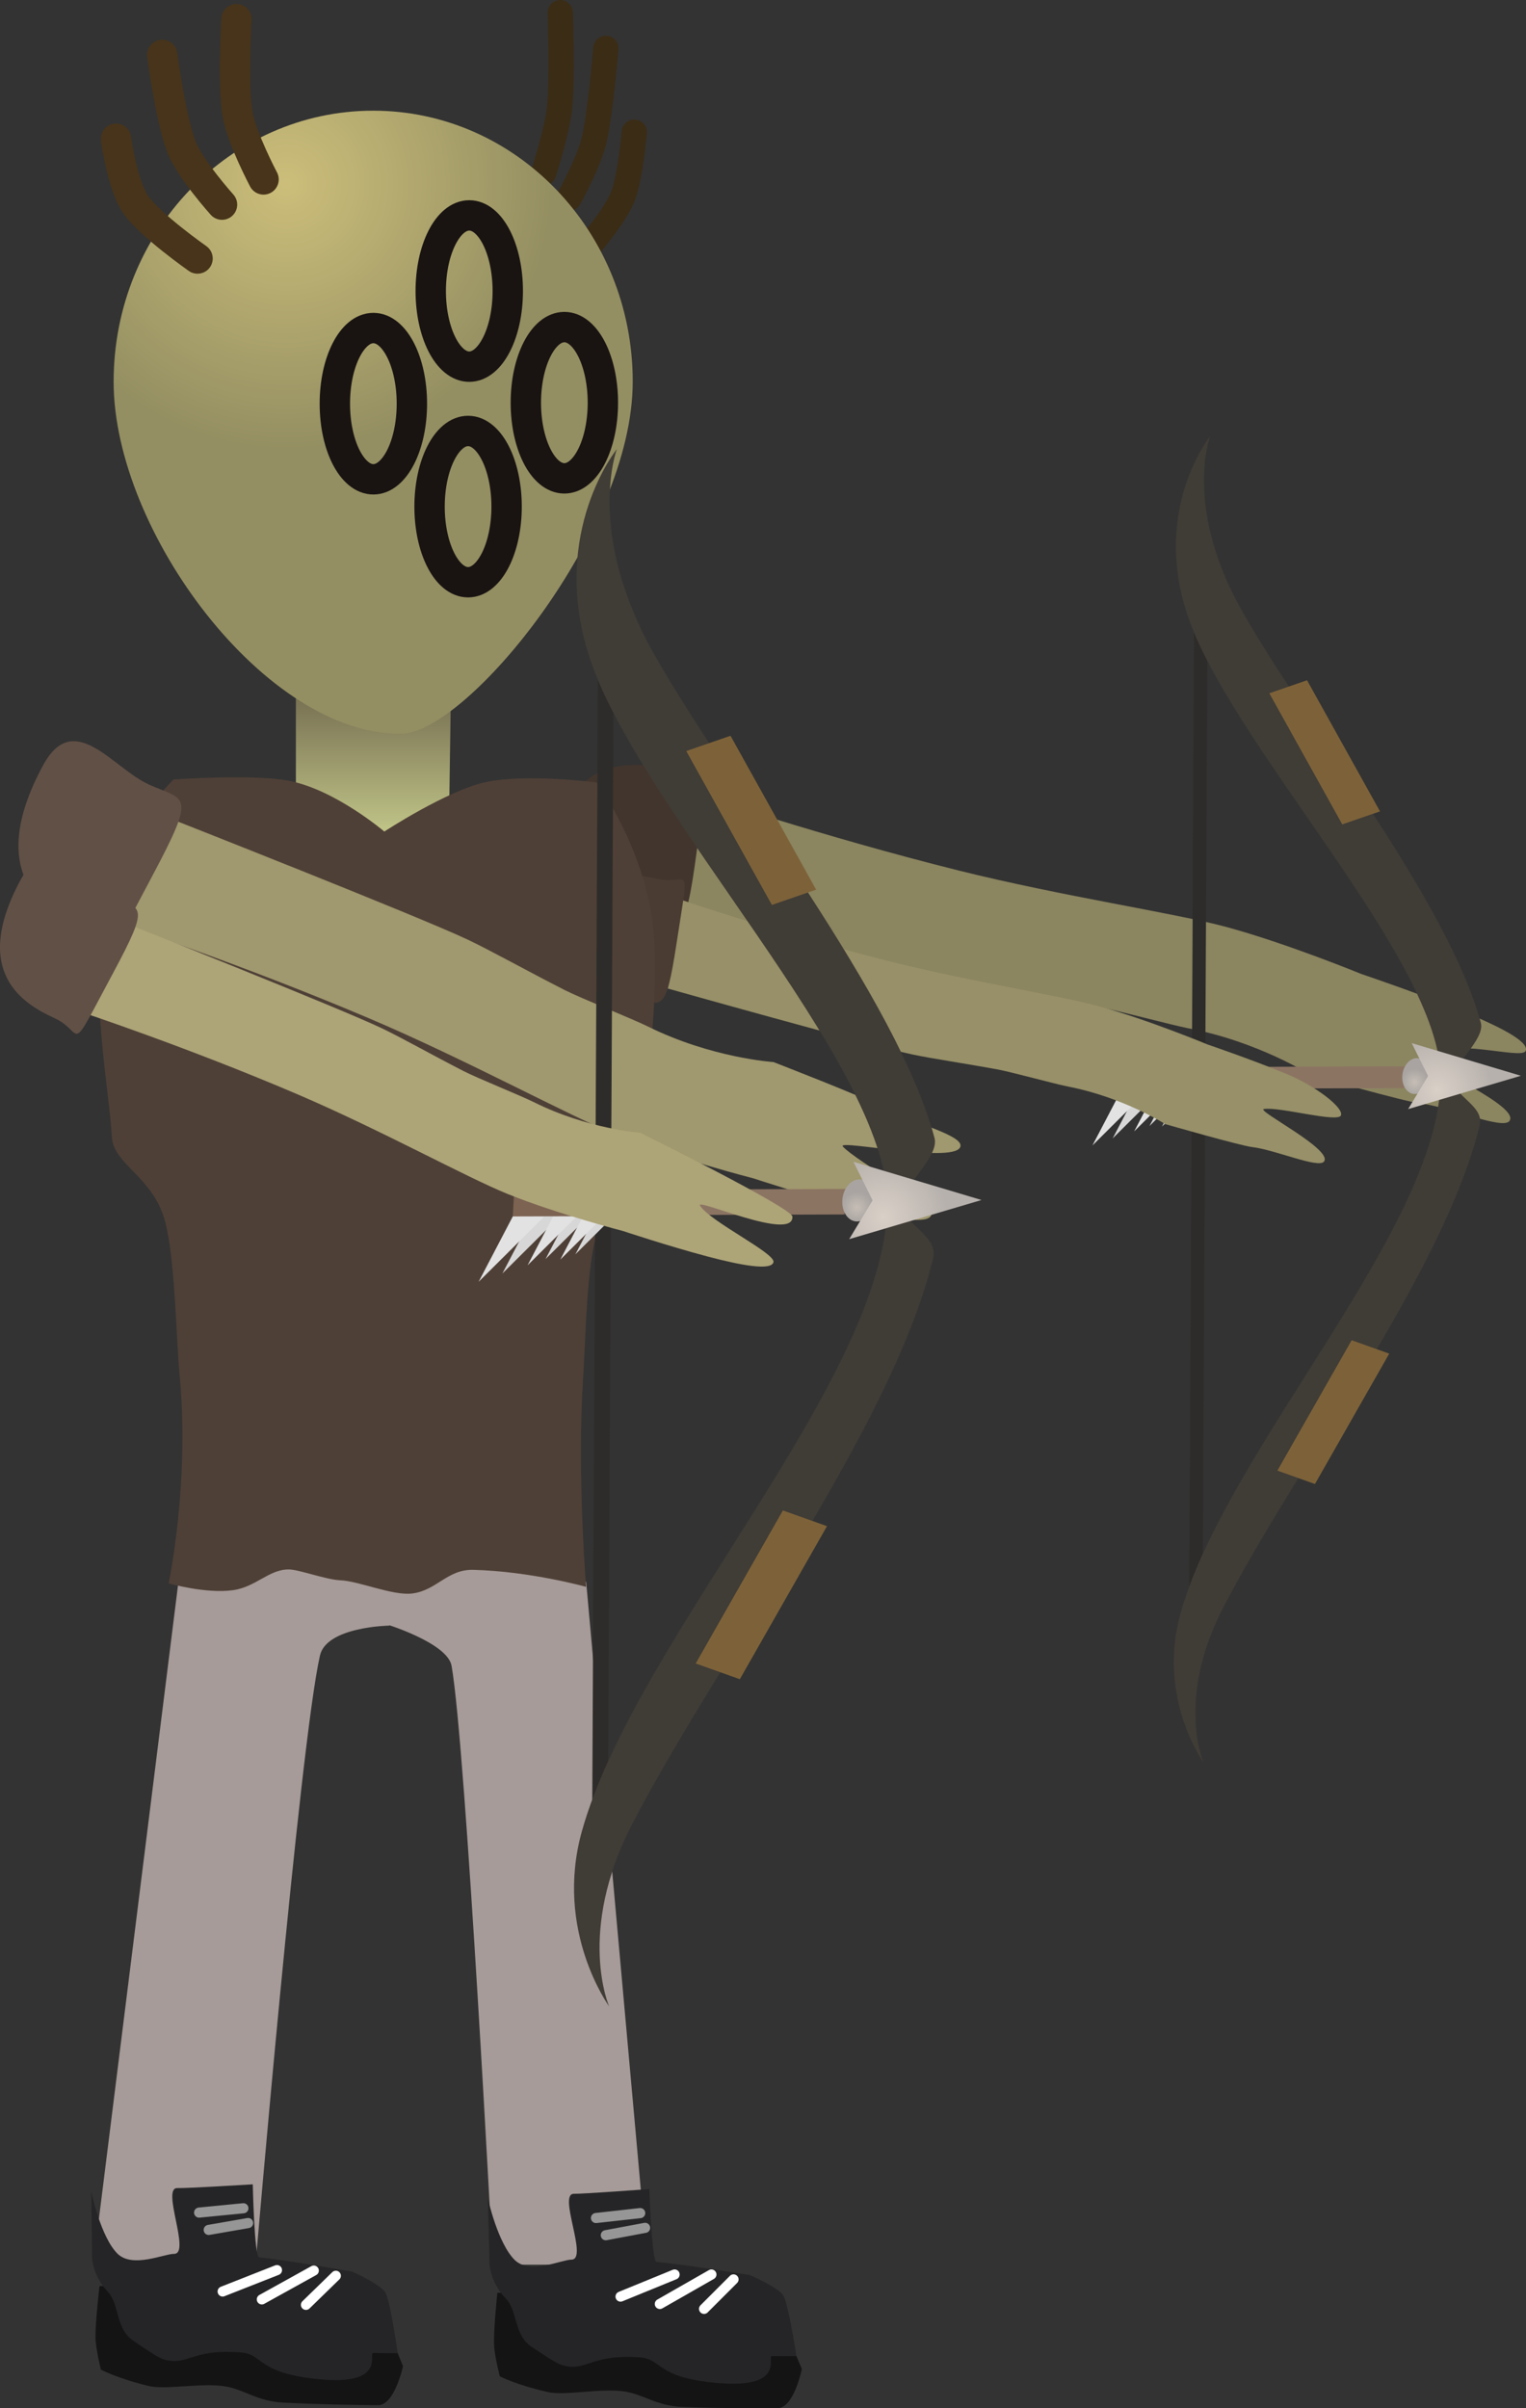 <svg version="1.1" xmlns="http://www.w3.org/2000/svg" xmlns:xlink="http://www.w3.org/1999/xlink" width="75.351" height="118.918" viewBox="0,0,75.351,118.918"><rect x="0" y="0" width="75.351" height="118.918" fill="#333333" stroke="none"/><defs><radialGradient cx="291.167" cy="168.841" r="0.655" gradientUnits="userSpaceOnUse" id="color-1"><stop offset="0" stop-color="#c6beb6"/><stop offset="1" stop-color="#a9a4a1"/></radialGradient><radialGradient cx="292.286" cy="169.241" r="2.698" gradientUnits="userSpaceOnUse" id="color-2"><stop offset="0" stop-color="#d9d0c7"/><stop offset="1" stop-color="#b7b1ad"/></radialGradient><linearGradient x1="239.748" y1="149.415" x2="239.748" y2="156.266" gradientUnits="userSpaceOnUse" id="color-3"><stop offset="0" stop-color="#736b4f"/><stop offset="1" stop-color="#bec286"/></linearGradient><radialGradient cx="235.454" cy="124.478" r="13.118" gradientUnits="userSpaceOnUse" id="color-4"><stop offset="0" stop-color="#ccbe7a"/><stop offset="1" stop-color="#948f62"/></radialGradient><radialGradient cx="263.623" cy="175.031" r="0.769" gradientUnits="userSpaceOnUse" id="color-5"><stop offset="0" stop-color="#c6beb6"/><stop offset="1" stop-color="#a9a4a1"/></radialGradient><radialGradient cx="264.937" cy="175.499" r="3.167" gradientUnits="userSpaceOnUse" id="color-6"><stop offset="0" stop-color="#d9d0c7"/><stop offset="1" stop-color="#b7b1ad"/></radialGradient></defs><g transform="translate(-221.31,-115.409)"><g data-paper-data="{&quot;isPaintingLayer&quot;:true}" fill-rule="nonzero" stroke-linejoin="miter" stroke-miterlimit="10" stroke-dasharray="" stroke-dashoffset="0" style="mix-blend-mode: normal"><g><path d="M225.924,227.14l4.201,-33.658c0,0 6.783,-2.094 9.85,-2.054c3.628,0.048 0.551,4.252 0.551,4.252c0,0 -3.093,0.048 -3.418,1.479c-0.993,4.378 -3.181,30.085 -3.181,30.085z" fill="#a69b98" stroke="#000000" stroke-width="0" stroke-linecap="butt"/><path d="M241.209,232.25c0,0 -0.411,1.935 -1.238,1.924c-0.593,-0.008 -2.644,-0.021 -4.703,-0.129c-1.252,-0.065 -1.894,-0.643 -2.825,-0.798c-1.173,-0.195 -2.941,0.182 -3.788,-0.021c-1.56,-0.373 -2.364,-0.809 -2.364,-0.809c0,0 -0.256,-1.029 -0.265,-1.589c-0.012,-0.755 0.198,-2.535 0.198,-2.535c0,0 5.935,-0.042 8.247,0.189c1.368,0.137 4.232,0.702 4.232,0.702c0,0 1.452,0.635 1.66,1.065c0.255,0.527 0.847,2 0.847,2z" data-paper-data="{&quot;index&quot;:null}" fill="#141415" stroke="#000000" stroke-width="0" stroke-linecap="butt"/><path d="M240.947,231.612c0,0 -0.386,-0.005 -1.212,-0.016c-0.248,-0.003 0.681,1.611 -2.635,1.299c-3.132,-0.295 -2.761,-1.225 -3.864,-1.32c-2.307,-0.199 -2.595,0.561 -3.593,0.395c-0.347,-0.058 -0.511,-0.121 -1.772,-0.994c-0.867,-0.6 -0.643,-1.76 -1.234,-2.396c-0.864,-0.929 -0.784,-1.896 -0.784,-1.896l-0.036,-3.048c0,0 0.457,2.213 1.285,3.048c0.741,0.747 2.317,0.012 2.801,0.018c0.847,0.011 -0.646,-3.277 0.164,-3.248c0.435,0.016 3.725,-0.185 3.725,-0.185c0,0 0.076,3.581 0.309,3.604c1.368,0.137 4.595,0.707 4.595,0.707c0,0 1.452,0.635 1.66,1.065c0.255,0.527 0.592,2.967 0.592,2.967z" data-paper-data="{&quot;index&quot;:null}" fill="#252527" stroke="#000000" stroke-width="0" stroke-linecap="butt"/><path d="M232.304,228.56l2.682,-1.056" data-paper-data="{&quot;index&quot;:null}" fill="none" stroke="#ffffff" stroke-width="0.5" stroke-linecap="round"/><path d="M236.804,227.528l-2.565,1.422" data-paper-data="{&quot;index&quot;:null}" fill="none" stroke="#ffffff" stroke-width="0.5" stroke-linecap="round"/><path d="M236.418,229.22l1.474,-1.436" data-paper-data="{&quot;index&quot;:null}" fill="none" stroke="#ffffff" stroke-width="0.5" stroke-linecap="round"/><path d="M231.142,224.664l2.186,-0.214" data-paper-data="{&quot;index&quot;:null}" fill="none" stroke="#969696" stroke-width="0.5" stroke-linecap="round"/><path d="M231.616,225.519l1.945,-0.338" data-paper-data="{&quot;index&quot;:null}" fill="none" stroke="#969696" stroke-width="0.5" stroke-linecap="round"/></g><g stroke="#000000" stroke-width="0" stroke-linecap="butt"><path d="M296.645,167.298c-0.194,0.476 -3.88,-0.764 -4.796,0.331c-0.314,0.376 4.562,2.385 3.992,3.136c-0.339,0.446 -3.016,-0.719 -4.454,-0.88c-0.701,-0.078 -5.37,-1.397 -5.37,-1.397c0,0 -2.567,-1.641 -6.019,-2.301c-0.83,-0.159 -3.491,-0.881 -4.346,-1.035c-2.023,-0.364 -4.045,-0.647 -5.278,-0.903c-2.653,-0.552 -15.144,-4.014 -15.144,-4.014l0.407,-5.641c0,0 6.234,2.109 13.015,3.801c5.1,1.273 10.679,2.101 13.2,2.783c2.984,0.808 6.679,2.326 6.679,2.326c0,0 2.645,0.89 4.821,1.772c1.958,0.794 3.48,1.561 3.294,2.02z" data-paper-data="{&quot;index&quot;:null}" fill="#8b8560"/><path d="M248.223,158.444c0.762,-5.912 4.334,-5.473 6.258,-5.039c1.924,0.434 1.962,-1.436 1.24,3.979c-0.61,4.577 -0.811,3.86 -2.735,3.426c-1.924,-0.434 -5.16,0.713 -4.764,-2.366z" data-paper-data="{&quot;index&quot;:null}" fill="#42352d"/></g><path d="M280.021,196.339l0.267,-53.225l0.661,0.003l-0.267,53.225z" fill="#2e2c2a" stroke="none" stroke-width="0" stroke-linecap="butt"/><g stroke="none" stroke-width="0" stroke-linecap="butt"><path d="M281.07,136.939c0,0 -1.352,3.519 1.619,8.718c3.336,5.838 10.175,14.376 11.742,20.262c0.213,0.799 -1.373,2.059 -1.376,2.747c-0.004,0.888 1.562,1.325 1.32,2.32c-1.747,7.193 -9.056,16.826 -12.675,23.831c-2.33,4.508 -0.957,7.631 -0.957,7.631c0,0 -2.312,-3.171 -1.15,-7.351c2.248,-8.083 12.815,-19.047 12.852,-26.443c0.029,-5.886 -10.563,-16.635 -12.578,-23.101c-1.606,-5.154 1.204,-8.614 1.204,-8.614z" fill="#403c36"/><path d="M284.385,188.026l3.667,-6.438l1.855,0.661l-3.667,6.438z" fill="#7d6239"/><path d="M285.849,148.999l3.602,6.474l-1.862,0.643l-3.602,-6.474z" data-paper-data="{&quot;index&quot;:null}" fill="#7d6239"/></g><g stroke="none" stroke-width="0" stroke-linecap="butt"><path d="M290.705,168.064l-0.058,1.073l-13.395,0.043l0.058,-1.073z" fill="#8c7463"/><path d="M291.17,169.431c-0.367,0.001 -0.644,-0.394 -0.617,-0.883c0.027,-0.489 0.346,-0.886 0.713,-0.887c0.367,-0.001 0.644,0.394 0.617,0.883c-0.027,0.489 -0.346,0.886 -0.713,0.887z" fill="url(#color-1)"/><path d="M296.408,168.529l-5.567,1.646l0.985,-1.632l-0.808,-1.626z" fill="url(#color-2)"/><path d="M278.831,168.282l-1.151,0.157l-1.105,-2.656z" fill="#d7d7d7"/><path d="M278.142,168.243l-1.29,0.176l-1.239,-2.977z" fill="#e2e2e2"/><path d="M280.03,168.269l-0.87,0.119l-0.835,-2.007z" fill="#d7d7d7"/><path d="M279.51,168.24l-0.975,0.133l-0.936,-2.25z" fill="#e2e2e2"/><path d="M280.988,168.153l-0.729,0.1l-0.7,-1.683z" fill="#d7d7d7"/><path d="M280.551,168.129l-0.818,0.112l-0.785,-1.887z" fill="#e2e2e2"/><path d="M276.252,171.621l1.394,-2.664l1.134,0.15z" fill="#d7d7d7"/><path d="M275.253,171.969l1.563,-2.986l1.272,0.168z" fill="#e2e2e2"/><path d="M278.068,171.012l1.053,-2.013l0.857,0.113z" fill="#d7d7d7"/><path d="M277.313,171.275l1.181,-2.257l0.961,0.127z" fill="#e2e2e2"/><path d="M279.322,170.815l0.883,-1.688l0.719,0.095z" fill="#d7d7d7"/><path d="M278.689,171.035l0.99,-1.892l0.806,0.107z" fill="#e2e2e2"/><path d="M281.235,168.044l-0.063,1.162l-4.482,0.014l0.063,-1.162z" fill="#7c6352"/></g><g stroke="#000000" stroke-width="0" stroke-linecap="butt"><path d="M287.523,170.487c-0.162,0.376 -3.053,-0.442 -3.805,-0.315c-0.402,0.068 3.435,2.003 2.967,2.595c-0.278,0.351 -2.407,-0.585 -3.558,-0.719c-0.561,-0.065 -4.284,-1.133 -4.284,-1.133c0,0 -2.034,-1.313 -4.791,-1.853c-0.663,-0.13 -2.785,-0.715 -3.468,-0.842c-1.616,-0.299 -3.233,-0.533 -4.218,-0.742c-2.118,-0.45 -12.08,-3.256 -12.08,-3.256l0.407,-4.465c0,0 4.966,1.702 10.376,3.077c4.07,1.034 8.529,1.718 10.54,2.271c2.38,0.655 5.32,1.876 5.32,1.876c0,0 2.107,0.718 3.838,1.428c1.558,0.639 2.911,1.716 2.755,2.079z" data-paper-data="{&quot;index&quot;:null}" fill="#979068"/><path d="M248.696,162.767c0.696,-4.679 3.553,-4.313 5.089,-3.959c1.536,0.354 1.593,-1.127 0.936,3.158c-0.555,3.622 -0.706,3.053 -2.241,2.699c-1.536,-0.354 -4.146,0.539 -3.784,-1.898z" data-paper-data="{&quot;index&quot;:null}" fill="#4a3c33"/></g><g><path d="M239.704,191.343c3.629,0 10.55,2.183 10.55,2.183l3.031,33.71h-7.639c0,0 -1.327,-25.538 -2.038,-29.57c-0.201,-1.143 -3.298,-2.079 -3.298,-2.079c0,0 -3.673,-4.244 -0.606,-4.244z" fill="#a69b98" stroke="#000000" stroke-width="0" stroke-linecap="butt"/><path d="M259.693,234.326c-0.593,0 -2.644,0.014 -4.704,-0.067c-1.253,-0.049 -1.902,-0.618 -2.836,-0.761c-1.175,-0.18 -2.939,0.22 -3.788,0.029c-1.565,-0.353 -2.375,-0.778 -2.375,-0.778c0,0 -0.269,-1.025 -0.286,-1.586c-0.022,-0.755 0.164,-2.537 0.164,-2.537c0,0 5.934,-0.12 8.249,0.081c1.37,0.119 4.241,0.647 4.241,0.647c0,0 1.46,0.616 1.673,1.043c0.262,0.523 0.873,1.989 0.873,1.989c0,0 -0.386,1.94 -1.213,1.94z" data-paper-data="{&quot;index&quot;:null}" fill="#141415" stroke="#000000" stroke-width="0" stroke-linecap="butt"/><path d="M259.422,231.751c-0.248,0 0.702,1.602 -2.618,1.333c-3.136,-0.254 -2.776,-1.188 -3.881,-1.269c-2.309,-0.169 -2.588,0.595 -3.587,0.442c-0.348,-0.053 -0.513,-0.115 -1.785,-0.97c-0.875,-0.589 -0.666,-1.751 -1.265,-2.379c-0.876,-0.917 -0.808,-1.886 -0.808,-1.886l-0.076,-3.048c0,0 0.486,2.207 1.325,3.031c0.751,0.738 2.317,-0.019 2.801,-0.019c0.847,-0 -0.689,-3.268 0.121,-3.25c0.435,0.01 3.723,-0.234 3.723,-0.234c0,0 0.123,3.58 0.356,3.6c1.37,0.119 4.604,0.647 4.604,0.647c0,0 1.46,0.616 1.673,1.043c0.262,0.523 0.631,2.959 0.631,2.959c0,0 -0.386,0 -1.213,0z" data-paper-data="{&quot;index&quot;:null}" fill="#252527" stroke="#000000" stroke-width="0" stroke-linecap="butt"/><path d="M251.952,228.812l2.668,-1.091" fill="none" stroke="#ffffff" stroke-width="0.5" stroke-linecap="round"/><path d="M253.892,229.176l2.546,-1.455" fill="none" stroke="#ffffff" stroke-width="0.5" stroke-linecap="round"/><path d="M257.53,227.963l-1.455,1.455" fill="none" stroke="#ffffff" stroke-width="0.5" stroke-linecap="round"/><path d="M252.922,224.689l-2.183,0.243" fill="none" stroke="#969696" stroke-width="0.5" stroke-linecap="round"/><path d="M251.224,225.781l1.94,-0.364" fill="none" stroke="#969696" stroke-width="0.5" stroke-linecap="round"/></g><path d="M235.92,157.065v-7.65h7.656l-0.114,7.878z" fill="url(#color-3)" stroke="#000000" stroke-width="0" stroke-linecap="butt"/><path d="M229.64,193.592c0,0 1.054,-4.968 0.534,-10.352c-0.162,-1.676 -0.213,-5.689 -0.717,-7.542c-0.595,-2.191 -2.534,-2.778 -2.619,-4.129c-0.168,-2.669 -1.07,-6.794 -0.416,-11.371c0.493,-3.451 3.459,-6.298 3.459,-6.298c0,0 3.987,-0.289 5.765,0.077c2.263,0.466 4.641,2.493 4.641,2.493c0,0 3.086,-2.023 4.999,-2.439c2.019,-0.439 5.484,0.017 5.484,0.017c0,0 2.621,3.522 2.848,7.841c0.214,4.076 -0.633,8.468 -0.709,10.138c-0.078,1.693 -1.495,2.131 -2.132,4.275c-0.508,1.71 -0.547,5.19 -0.677,7.189c-0.303,4.643 0.148,10.274 0.148,10.274c0,0 -2.757,-0.769 -5.572,-0.838c-1.278,-0.031 -1.791,1.006 -2.999,1.165c-0.965,0.127 -2.636,-0.613 -3.561,-0.65c-0.699,-0.028 -2.044,-0.531 -2.538,-0.535c-0.998,-0.008 -1.616,0.865 -2.773,1.025c-1.345,0.185 -3.164,-0.339 -3.164,-0.339z" fill="#4f4037" stroke="#292e32" stroke-width="0" stroke-linecap="butt"/><g stroke="#000000" stroke-width="0" stroke-linecap="butt"><path d="M263.451,175.067c-2.273,-0.593 -4.926,-1.468 -4.926,-1.468c0,0 -3.872,-0.991 -6.748,-2.143c-2.43,-0.973 -7.397,-3.704 -12.248,-5.765c-6.449,-2.74 -12.71,-4.792 -12.71,-4.792l3.057,-5.007c0,0 12.087,4.757 14.544,5.922c1.142,0.542 2.932,1.546 4.772,2.482c0.777,0.395 3.343,1.422 4.104,1.798c3.162,1.565 6.204,1.758 6.204,1.758c0,0 4.533,1.757 5.141,2.122c1.249,0.749 4.094,1.412 4.097,1.996c0.007,0.984 -6.158,-0.329 -5.81,0.053c0.65,0.714 4.505,2.844 4.375,3.365c-0.126,0.501 -1.806,0.213 -3.851,-0.321z" data-paper-data="{&quot;index&quot;:null}" fill="#a0986e"/><path d="M228.663,154.148c1.802,0.816 2.393,0.335 0.137,4.57c-2.669,5.01 -1.578,3.41 -3.38,2.594c-1.802,-0.816 -4.929,-2.641 -1.993,-8.096c1.529,-2.841 3.434,0.116 5.237,0.932z" fill="#615046"/></g><g><path d="M251.225,117.798c0,0 -0.263,3.244 -0.589,4.573c-0.266,1.088 -1.222,2.821 -1.222,2.821" data-paper-data="{&quot;index&quot;:null}" fill="none" stroke="#3b2c16" stroke-width="1.25" stroke-linecap="round"/><path d="M252.629,121.936c0,0 -0.189,2.279 -0.589,3.235c-0.423,1.012 -1.882,2.681 -1.882,2.681" data-paper-data="{&quot;index&quot;:null}" fill="none" stroke="#3b2c16" stroke-width="1.25" stroke-linecap="round"/><path d="M248.972,116.034c0,0 0.117,3.271 -0.03,4.693c-0.12,1.165 -0.788,3.222 -0.788,3.222" data-paper-data="{&quot;index&quot;:null}" fill="none" stroke="#3b2c16" stroke-width="1.25" stroke-linecap="round"/><path d="M252.552,134.259c0,7.392 -8.186,17.315 -11.399,17.376c-6.691,0.129 -14.232,-9.985 -14.232,-17.376c0,-7.392 5.738,-13.384 12.816,-13.384c7.078,0 12.816,5.992 12.816,13.384z" fill="url(#color-4)" stroke="none" stroke-width="0" stroke-linecap="butt"/><path d="M241.648,135.342c0,2.063 -0.852,3.735 -1.902,3.735c-1.051,0 -1.902,-1.672 -1.902,-3.735c0,-2.063 0.852,-3.735 1.902,-3.735c1.051,0 1.902,1.672 1.902,3.735z" fill="none" stroke="#191412" stroke-width="1.5" stroke-linecap="butt"/><path d="M246.383,129.78c0,2.063 -0.852,3.735 -1.902,3.735c-1.051,0 -1.902,-1.672 -1.902,-3.735c0,-2.063 0.852,-3.735 1.902,-3.735c1.051,0 1.902,1.672 1.902,3.735z" fill="none" stroke="#191412" stroke-width="1.5" stroke-linecap="butt"/><path d="M251.079,135.295c0,2.063 -0.852,3.735 -1.902,3.735c-1.051,0 -1.902,-1.672 -1.902,-3.735c0,-2.063 0.852,-3.735 1.902,-3.735c1.051,0 1.902,1.672 1.902,3.735z" fill="none" stroke="#191412" stroke-width="1.5" stroke-linecap="butt"/><path d="M246.325,140.424c0,2.063 -0.852,3.735 -1.902,3.735c-1.051,0 -1.902,-1.672 -1.902,-3.735c0,-2.063 0.852,-3.735 1.902,-3.735c1.051,0 1.902,1.672 1.902,3.735z" fill="none" stroke="#191412" stroke-width="1.5" stroke-linecap="butt"/><path d="M232.272,125.513c0,0 -1.556,-1.732 -1.991,-2.82c-0.531,-1.328 -0.962,-4.572 -0.962,-4.572" fill="none" stroke="#47341a" stroke-width="1.5" stroke-linecap="round"/><path d="M231.064,128.174c0,0 -2.377,-1.667 -3.066,-2.679c-0.651,-0.957 -0.961,-3.235 -0.961,-3.235" fill="none" stroke="#47341a" stroke-width="1.5" stroke-linecap="round"/><path d="M234.323,124.269c0,0 -1.088,-2.057 -1.285,-3.221c-0.24,-1.422 -0.054,-4.693 -0.054,-4.693" fill="none" stroke="#47341a" stroke-width="1.5" stroke-linecap="round"/></g><path d="M250.54,207.308l0.313,-62.476l0.776,0.004l-0.313,62.476z" fill="#2e2c2a" stroke="none" stroke-width="0" stroke-linecap="butt"/><g stroke="none" stroke-width="0" stroke-linecap="butt"><path d="M251.772,137.584c0,0 -1.587,4.131 1.9,10.233c3.916,6.853 11.943,16.875 13.782,23.784c0.25,0.938 -1.611,2.417 -1.616,3.224c-0.005,1.042 1.833,1.556 1.55,2.723c-2.05,8.443 -10.629,19.751 -14.878,27.973c-2.735,5.292 -1.123,8.957 -1.123,8.957c0,0 -2.714,-3.722 -1.349,-8.628c2.639,-9.487 15.042,-22.358 15.085,-31.038c0.035,-6.909 -12.399,-19.527 -14.764,-27.116c-1.885,-6.05 1.413,-10.111 1.413,-10.111z" fill="#403c36"/><path d="M255.663,197.55l4.304,-7.557l2.178,0.776l-4.304,7.557z" fill="#7d6239"/><path d="M257.381,151.74l4.228,7.599l-2.185,0.755l-4.228,-7.599z" data-paper-data="{&quot;index&quot;:null}" fill="#7d6239"/></g><g stroke="none" stroke-width="0" stroke-linecap="butt"><path d="M263.081,174.118l-0.068,1.259l-15.723,0.05l0.068,-1.259z" fill="#8c7463"/><path d="M263.627,175.723c-0.431,0.001 -0.756,-0.463 -0.725,-1.036c0.031,-0.574 0.406,-1.04 0.837,-1.041c0.431,-0.001 0.756,0.463 0.725,1.036c-0.031,0.574 -0.406,1.04 -0.837,1.041z" fill="url(#color-5)"/><path d="M269.776,174.664l-6.535,1.933l1.156,-1.915l-0.948,-1.909z" fill="url(#color-6)"/><path d="M249.144,174.374l-1.351,0.185l-1.297,-3.117z" fill="#d7d7d7"/><path d="M248.335,174.328l-1.514,0.207l-1.454,-3.495z" fill="#e2e2e2"/><path d="M250.551,174.359l-1.021,0.14l-0.98,-2.356z" fill="#d7d7d7"/><path d="M249.94,174.324l-1.145,0.157l-1.099,-2.641z" fill="#e2e2e2"/><path d="M251.675,174.223l-0.856,0.117l-0.822,-1.975z" fill="#d7d7d7"/><path d="M251.163,174.194l-0.96,0.131l-0.921,-2.214z" fill="#e2e2e2"/><path d="M246.117,178.293l1.636,-3.127l1.331,0.176z" fill="#d7d7d7"/><path d="M244.944,178.701l1.834,-3.506l1.493,0.198z" fill="#e2e2e2"/><path d="M248.248,177.579l1.236,-2.363l1.006,0.133z" fill="#d7d7d7"/><path d="M247.361,177.887l1.386,-2.649l1.128,0.149z" fill="#e2e2e2"/><path d="M249.72,177.347l1.036,-1.981l0.843,0.112z" fill="#d7d7d7"/><path d="M248.977,177.606l1.162,-2.221l0.946,0.125z" fill="#e2e2e2"/><path d="M251.966,174.094l-0.074,1.364l-5.261,0.017l0.074,-1.364z" fill="#7c6352"/></g><g stroke="#000000" stroke-width="0" stroke-linecap="butt"><path d="M256.244,177.452c-1.921,-0.507 -4.163,-1.255 -4.163,-1.255c0,0 -3.273,-0.849 -5.702,-1.83c-2.053,-0.83 -6.248,-3.152 -10.346,-4.908c-5.448,-2.334 -10.739,-4.087 -10.739,-4.087l2.599,-4.228c0,0 10.212,4.055 12.287,5.047c0.965,0.461 2.476,1.315 4.03,2.112c0.656,0.337 2.824,1.211 3.467,1.532c2.671,1.332 5.243,1.504 5.243,1.504c0,0 7.497,3.714 7.518,4.145c0.061,1.258 -4.827,-0.961 -4.56,-0.541c0.504,0.793 3.735,2.351 3.624,2.791c-0.108,0.424 -1.529,0.175 -3.257,-0.281z" data-paper-data="{&quot;index&quot;:null}" fill="#ada477"/><path d="M226.767,159.635c1.522,0.695 2.023,0.289 0.104,3.866c-2.271,4.231 -1.344,2.88 -2.866,2.185c-1.522,-0.695 -4.163,-2.247 -1.665,-6.853c1.301,-2.399 2.905,0.107 4.427,0.802z" fill="#615046"/></g></g></g></svg>